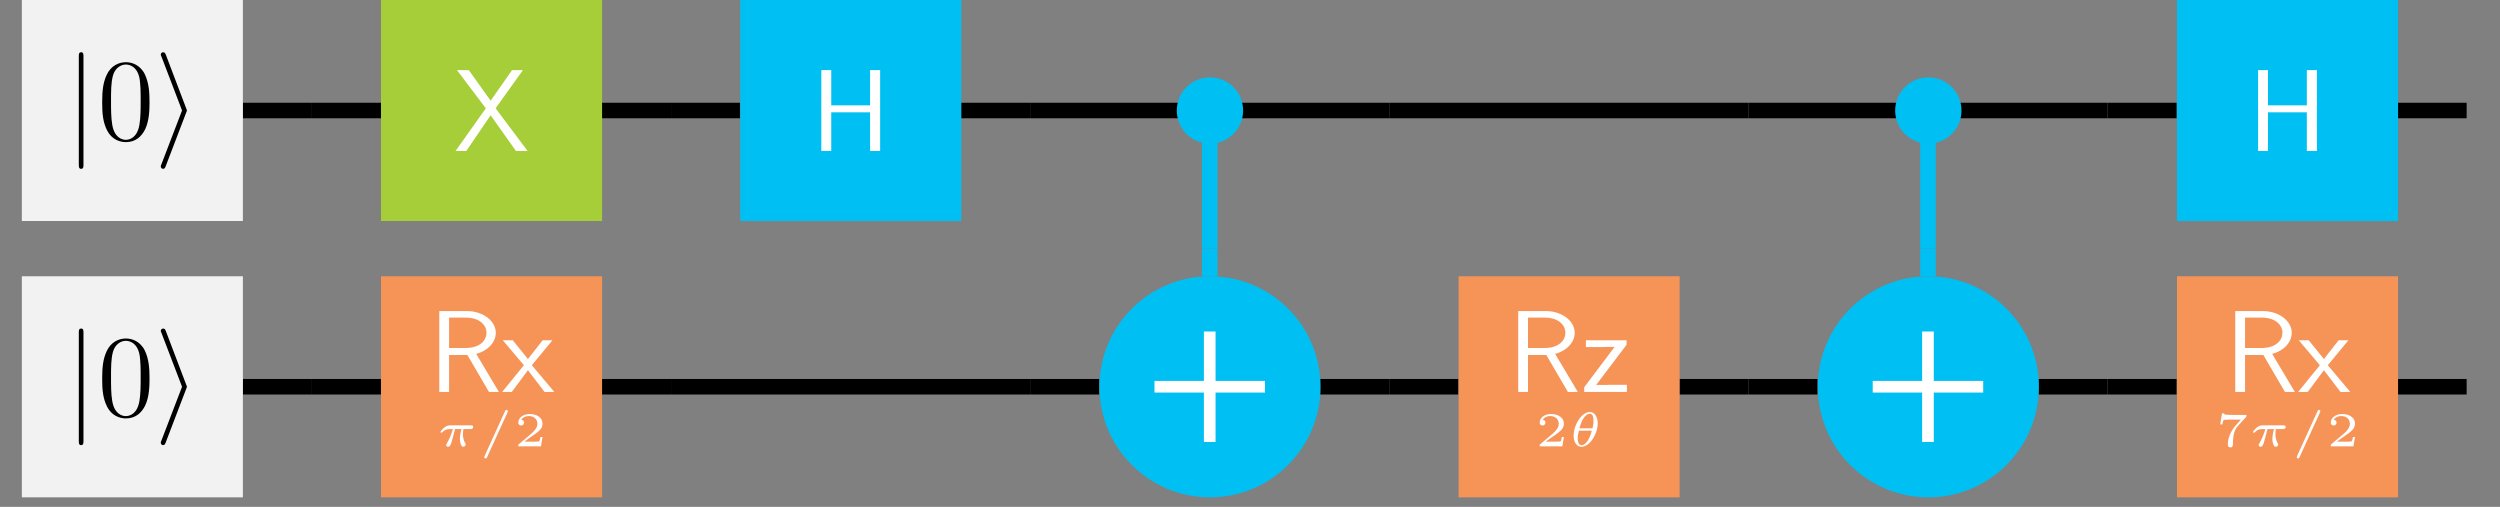 <?xml version="1.0" encoding="UTF-8"?>
<svg xmlns="http://www.w3.org/2000/svg" xmlns:xlink="http://www.w3.org/1999/xlink" width="251.663pt" height="51.023pt" viewBox="0 0 251.663 51.023" version="1.2">
<rect x="0" y="0" width="251.663" height="51.023" fill="#808080" stroke="none"/>
<defs>
<g>
<symbol overflow="visible" id="glyph0-0">
<path style="stroke:none;" d=""/>
</symbol>
<symbol overflow="visible" id="glyph0-1">
<path style="stroke:none;" d="M 1.859 -8.375 C 1.859 -8.594 1.859 -8.797 1.625 -8.797 C 1.391 -8.797 1.391 -8.594 1.391 -8.375 L 1.391 2.516 C 1.391 2.719 1.391 2.938 1.625 2.938 C 1.859 2.938 1.859 2.719 1.859 2.516 Z M 1.859 -8.375 "/>
</symbol>
<symbol overflow="visible" id="glyph0-2">
<path style="stroke:none;" d="M 3.203 -2.734 C 3.266 -2.875 3.266 -2.891 3.266 -2.938 C 3.266 -2.969 3.266 -3 3.203 -3.141 L 1.156 -8.531 C 1.078 -8.734 1.016 -8.797 0.875 -8.797 C 0.75 -8.797 0.641 -8.688 0.641 -8.562 C 0.641 -8.531 0.641 -8.5 0.703 -8.375 L 2.781 -2.938 L 0.703 2.484 C 0.641 2.609 0.641 2.641 0.641 2.703 C 0.641 2.828 0.75 2.938 0.875 2.938 C 1.031 2.938 1.078 2.812 1.125 2.703 Z M 3.203 -2.734 "/>
</symbol>
<symbol overflow="visible" id="glyph1-0">
<path style="stroke:none;" d=""/>
</symbol>
<symbol overflow="visible" id="glyph1-1">
<path style="stroke:none;" d="M 5.25 -3.75 C 5.25 -4.734 5.203 -5.672 4.781 -6.578 C 4.297 -7.547 3.453 -7.797 2.875 -7.797 C 2.188 -7.797 1.359 -7.469 0.922 -6.484 C 0.594 -5.75 0.484 -5.016 0.484 -3.75 C 0.484 -2.609 0.562 -1.766 0.984 -0.922 C 1.438 -0.031 2.25 0.25 2.859 0.25 C 3.891 0.25 4.469 -0.359 4.812 -1.047 C 5.234 -1.922 5.25 -3.078 5.25 -3.75 Z M 2.859 0.016 C 2.484 0.016 1.719 -0.203 1.5 -1.484 C 1.375 -2.188 1.375 -3.078 1.375 -3.891 C 1.375 -4.859 1.375 -5.719 1.562 -6.422 C 1.766 -7.203 2.359 -7.562 2.859 -7.562 C 3.312 -7.562 3.984 -7.297 4.219 -6.297 C 4.359 -5.625 4.359 -4.688 4.359 -3.891 C 4.359 -3.109 4.359 -2.219 4.234 -1.5 C 4.016 -0.219 3.281 0.016 2.859 0.016 Z M 2.859 0.016 "/>
</symbol>
<symbol overflow="visible" id="glyph2-0">
<path style="stroke:none;" d=""/>
</symbol>
<symbol overflow="visible" id="glyph2-1">
<path style="stroke:none;" d="M 4.203 -4.297 L 6.953 -8.141 L 5.859 -8.141 L 3.703 -5.062 L 1.5 -8.141 L 0.312 -8.141 L 3.219 -4.297 L 0.172 0 L 1.25 0 L 3.703 -3.594 L 6.25 0 L 7.422 0 Z M 4.203 -4.297 "/>
</symbol>
<symbol overflow="visible" id="glyph2-2">
<path style="stroke:none;" d="M 6.984 -8.141 L 5.969 -8.141 L 5.969 -4.594 L 2.062 -4.594 L 2.062 -8.141 L 1.062 -8.141 L 1.062 0 L 2.062 0 L 2.062 -3.891 L 5.969 -3.891 L 5.969 0 L 6.984 0 Z M 6.984 -8.141 "/>
</symbol>
<symbol overflow="visible" id="glyph2-3">
<path style="stroke:none;" d="M 4.781 -3.828 C 6.062 -4.188 6.75 -5.078 6.75 -5.953 C 6.75 -7.125 5.484 -8.141 3.844 -8.141 L 1.062 -8.141 L 1.062 0 L 2.047 0 L 2.047 -3.719 L 3.891 -3.719 L 6.062 0 L 7.062 0 Z M 2.047 -4.422 L 2.047 -7.484 L 3.703 -7.484 C 5.125 -7.484 5.812 -6.734 5.812 -5.953 C 5.812 -5.219 5.188 -4.422 3.703 -4.422 Z M 2.047 -4.422 "/>
</symbol>
<symbol overflow="visible" id="glyph2-4">
<path style="stroke:none;" d="M 2.984 -2.688 L 5.062 -5.203 L 4.078 -5.203 L 2.594 -3.312 L 1.062 -5.203 L 0.062 -5.203 L 2.188 -2.688 L 0 0 L 0.969 0 L 2.594 -2.188 L 4.266 0 L 5.25 0 Z M 2.984 -2.688 "/>
</symbol>
<symbol overflow="visible" id="glyph2-5">
<path style="stroke:none;" d="M 4.578 -4.75 L 4.578 -5.203 L 0.484 -5.203 L 0.484 -4.516 L 2.062 -4.516 C 2.203 -4.516 2.344 -4.531 2.484 -4.531 L 3.375 -4.531 L 0.312 -0.469 L 0.312 0 L 4.609 0 L 4.609 -0.719 L 2.938 -0.719 C 2.797 -0.719 2.656 -0.703 2.516 -0.703 L 1.516 -0.703 Z M 4.578 -4.75 "/>
</symbol>
<symbol overflow="visible" id="glyph3-0">
<path style="stroke:none;" d=""/>
</symbol>
<symbol overflow="visible" id="glyph3-1">
<path style="stroke:none;" d="M 3.453 -1.734 C 3.531 -1.734 3.578 -1.734 3.656 -1.781 C 3.688 -1.812 3.734 -1.891 3.734 -1.953 C 3.734 -2.109 3.578 -2.109 3.5 -2.109 L 1.406 -2.109 C 1.297 -2.109 1.078 -2.109 0.781 -1.859 C 0.656 -1.75 0.438 -1.5 0.438 -1.438 C 0.438 -1.375 0.5 -1.375 0.531 -1.375 C 0.594 -1.375 0.594 -1.375 0.641 -1.422 C 0.812 -1.625 1.047 -1.734 1.344 -1.734 L 1.688 -1.734 C 1.516 -1.125 1.266 -0.609 1.094 -0.312 C 1.016 -0.188 1.016 -0.172 1.016 -0.125 C 1.016 -0.016 1.109 0.047 1.203 0.047 C 1.406 0.047 1.484 -0.172 1.594 -0.562 C 1.703 -0.953 1.797 -1.297 1.906 -1.734 L 2.547 -1.734 C 2.531 -1.656 2.391 -1.125 2.391 -0.75 C 2.391 -0.406 2.516 0.047 2.719 0.047 C 2.844 0.047 2.984 -0.062 2.984 -0.188 C 2.984 -0.234 2.953 -0.266 2.922 -0.328 C 2.703 -0.688 2.703 -1.125 2.703 -1.203 C 2.703 -1.375 2.719 -1.562 2.75 -1.734 Z M 3.453 -1.734 "/>
</symbol>
<symbol overflow="visible" id="glyph3-2">
<path style="stroke:none;" d="M 2.953 -3.422 C 2.984 -3.5 2.984 -3.516 2.984 -3.531 C 2.984 -3.609 2.922 -3.672 2.844 -3.672 C 2.766 -3.672 2.734 -3.609 2.703 -3.547 L 0.641 0.984 C 0.609 1.047 0.609 1.078 0.609 1.078 C 0.609 1.156 0.672 1.219 0.75 1.219 C 0.828 1.219 0.859 1.172 0.891 1.094 Z M 2.953 -3.422 "/>
</symbol>
<symbol overflow="visible" id="glyph3-3">
<path style="stroke:none;" d="M 2.953 -2.312 C 2.953 -2.906 2.688 -3.453 2.156 -3.453 C 1.375 -3.453 0.531 -2.219 0.531 -1.078 C 0.531 -0.406 0.844 0.047 1.328 0.047 C 2.125 0.047 2.953 -1.203 2.953 -2.312 Z M 1.109 -1.812 C 1.422 -3.031 1.922 -3.281 2.156 -3.281 C 2.422 -3.281 2.531 -2.969 2.531 -2.594 C 2.531 -2.438 2.531 -2.25 2.422 -1.812 Z M 2.359 -1.578 C 2.062 -0.406 1.578 -0.109 1.328 -0.109 C 0.969 -0.109 0.938 -0.656 0.938 -0.797 C 0.938 -1 0.969 -1.219 1.062 -1.578 Z M 2.359 -1.578 "/>
</symbol>
<symbol overflow="visible" id="glyph4-0">
<path style="stroke:none;" d=""/>
</symbol>
<symbol overflow="visible" id="glyph4-1">
<path style="stroke:none;" d="M 2.875 -0.938 L 2.672 -0.938 C 2.656 -0.844 2.609 -0.547 2.531 -0.5 C 2.5 -0.469 2.078 -0.469 2.016 -0.469 L 1.047 -0.469 C 1.375 -0.703 1.734 -0.984 2.031 -1.172 C 2.469 -1.484 2.875 -1.766 2.875 -2.281 C 2.875 -2.906 2.281 -3.25 1.594 -3.25 C 0.922 -3.25 0.438 -2.875 0.438 -2.391 C 0.438 -2.141 0.656 -2.094 0.734 -2.094 C 0.859 -2.094 1.016 -2.188 1.016 -2.391 C 1.016 -2.562 0.891 -2.656 0.734 -2.672 C 0.875 -2.891 1.156 -3.047 1.484 -3.047 C 1.969 -3.047 2.359 -2.766 2.359 -2.281 C 2.359 -1.875 2.078 -1.562 1.703 -1.234 L 0.5 -0.219 C 0.453 -0.188 0.453 -0.188 0.438 -0.141 L 0.438 0 L 2.719 0 Z M 2.875 -0.938 "/>
</symbol>
<symbol overflow="visible" id="glyph4-2">
<path style="stroke:none;" d="M 3.062 -2.938 C 3.094 -2.984 3.094 -2.984 3.109 -3.016 L 3.109 -3.156 L 1.922 -3.156 C 1.797 -3.156 1.078 -3.172 1 -3.188 C 0.875 -3.203 0.875 -3.25 0.859 -3.312 L 0.656 -3.312 L 0.469 -2.203 L 0.688 -2.203 C 0.688 -2.281 0.75 -2.594 0.828 -2.656 C 0.859 -2.672 1.312 -2.688 1.391 -2.688 L 2.547 -2.688 C 2.344 -2.438 2.078 -2.172 1.891 -1.938 C 1.312 -1.188 1.234 -0.484 1.234 -0.188 C 1.234 0.078 1.406 0.109 1.5 0.109 C 1.75 0.109 1.75 -0.141 1.75 -0.203 L 1.75 -0.297 C 1.75 -1.172 1.938 -1.703 2.234 -2.031 Z M 3.062 -2.938 "/>
</symbol>
</g>
<clipPath id="clip1">
  <path d="M 2.199 0 L 25 0 L 25 23 L 2.199 23 Z M 2.199 0 "/>
</clipPath>
<clipPath id="clip2">
  <path d="M 2.199 27 L 25 27 L 25 50.062 L 2.199 50.062 Z M 2.199 27 "/>
</clipPath>
<clipPath id="clip3">
  <path d="M 182 27 L 206 27 L 206 50.062 L 182 50.062 Z M 182 27 "/>
</clipPath>
<clipPath id="clip4">
  <path d="M 240 10 L 249.133 10 L 249.133 12 L 240 12 Z M 240 10 "/>
</clipPath>
<clipPath id="clip5">
  <path d="M 38 27 L 61 27 L 61 50.062 L 38 50.062 Z M 38 27 "/>
</clipPath>
<clipPath id="clip6">
  <path d="M 110 27 L 133 27 L 133 50.062 L 110 50.062 Z M 110 27 "/>
</clipPath>
<clipPath id="clip7">
  <path d="M 146 27 L 170 27 L 170 50.062 L 146 50.062 Z M 146 27 "/>
</clipPath>
<clipPath id="clip8">
  <path d="M 240 38 L 249.133 38 L 249.133 40 L 240 40 Z M 240 38 "/>
</clipPath>
<clipPath id="clip9">
  <path d="M 219 27 L 242 27 L 242 50.062 L 219 50.062 Z M 219 27 "/>
</clipPath>
</defs>
<g id="surface1">
<path style="fill:none;stroke-width:1.594;stroke-linecap:butt;stroke-linejoin:miter;stroke:rgb(0%,0%,0%);stroke-opacity:1;stroke-miterlimit:10;" d="M 11.338 -0 L 18.425 -0 " transform="matrix(0.981,0,0,-0.981,13.324,11.125)"/>
<g clip-path="url(#clip1)" clip-rule="nonzero">
<path style=" stroke:none;fill-rule:nonzero;fill:rgb(94.901%,94.901%,94.901%);fill-opacity:1;" d="M 2.199 22.25 L 2.199 0 L 24.449 0 L 24.449 22.25 Z M 2.199 22.25 "/>
</g>
<g style="fill:rgb(0%,0%,0%);fill-opacity:1;">
  <use xlink:href="#glyph0-1" x="6.543" y="14.058"/>
</g>
<g style="fill:rgb(0%,0%,0%);fill-opacity:1;">
  <use xlink:href="#glyph1-1" x="9.801" y="14.058"/>
</g>
<g style="fill:rgb(0%,0%,0%);fill-opacity:1;">
  <use xlink:href="#glyph0-2" x="15.544" y="14.058"/>
</g>
<path style="fill:none;stroke-width:1.594;stroke-linecap:butt;stroke-linejoin:miter;stroke:rgb(0%,0%,0%);stroke-opacity:1;stroke-miterlimit:10;" d="M 11.338 -28.345 L 18.425 -28.345 " transform="matrix(0.981,0,0,-0.981,13.324,11.125)"/>
<g clip-path="url(#clip2)" clip-rule="nonzero">
<path style=" stroke:none;fill-rule:nonzero;fill:rgb(94.901%,94.901%,94.901%);fill-opacity:1;" d="M 2.199 50.066 L 2.199 27.812 L 24.449 27.812 L 24.449 50.066 Z M 2.199 50.066 "/>
</g>
<g style="fill:rgb(0%,0%,0%);fill-opacity:1;">
  <use xlink:href="#glyph0-1" x="6.543" y="41.871"/>
</g>
<g style="fill:rgb(0%,0%,0%);fill-opacity:1;">
  <use xlink:href="#glyph1-1" x="9.801" y="41.871"/>
</g>
<g style="fill:rgb(0%,0%,0%);fill-opacity:1;">
  <use xlink:href="#glyph0-2" x="15.544" y="41.871"/>
</g>
<path style="fill:none;stroke-width:1.594;stroke-linecap:butt;stroke-linejoin:miter;stroke:rgb(0%,0%,0%);stroke-opacity:1;stroke-miterlimit:10;" d="M 18.425 -0 L 25.511 -0 " transform="matrix(0.981,0,0,-0.981,13.324,11.125)"/>
<path style="fill:none;stroke-width:1.594;stroke-linecap:butt;stroke-linejoin:miter;stroke:rgb(0%,0%,0%);stroke-opacity:1;stroke-miterlimit:10;" d="M 48.191 -0 L 55.277 -0 " transform="matrix(0.981,0,0,-0.981,13.324,11.125)"/>
<path style=" stroke:none;fill-rule:nonzero;fill:rgb(65.099%,80.785%,21.962%);fill-opacity:1;" d="M 38.355 22.25 L 38.355 0 L 60.609 0 L 60.609 22.25 Z M 38.355 22.25 "/>
<g style="fill:rgb(100%,100%,100%);fill-opacity:1;">
  <use xlink:href="#glyph2-1" x="45.687" y="15.198"/>
</g>
<path style="fill:none;stroke-width:1.594;stroke-linecap:butt;stroke-linejoin:miter;stroke:rgb(0%,0%,0%);stroke-opacity:1;stroke-miterlimit:10;" d="M 55.277 -0 L 62.364 -0 " transform="matrix(0.981,0,0,-0.981,13.324,11.125)"/>
<path style="fill:none;stroke-width:1.594;stroke-linecap:butt;stroke-linejoin:miter;stroke:rgb(0%,0%,0%);stroke-opacity:1;stroke-miterlimit:10;" d="M 85.04 -0 L 92.126 -0 " transform="matrix(0.981,0,0,-0.981,13.324,11.125)"/>
<path style=" stroke:none;fill-rule:nonzero;fill:rgb(0%,74.901%,94.901%);fill-opacity:1;" d="M 74.516 22.25 L 74.516 0 L 96.766 0 L 96.766 22.25 Z M 74.516 22.25 "/>
<g style="fill:rgb(100%,100%,100%);fill-opacity:1;">
  <use xlink:href="#glyph2-2" x="81.615" y="15.198"/>
</g>
<path style="fill:none;stroke-width:1.594;stroke-linecap:butt;stroke-linejoin:miter;stroke:rgb(0%,0%,0%);stroke-opacity:1;stroke-miterlimit:10;" d="M 92.126 -0 L 128.978 -0 " transform="matrix(0.981,0,0,-0.981,13.324,11.125)"/>
<path style=" stroke:none;fill-rule:nonzero;fill:rgb(0%,74.901%,94.901%);fill-opacity:1;" d="M 125.137 11.125 C 125.137 9.281 123.645 7.789 121.801 7.789 C 119.957 7.789 118.461 9.281 118.461 11.125 C 118.461 12.969 119.957 14.461 121.801 14.461 C 123.645 14.461 125.137 12.969 125.137 11.125 Z M 125.137 11.125 "/>
<path style="fill:none;stroke-width:1.594;stroke-linecap:butt;stroke-linejoin:miter;stroke:rgb(0%,74.901%,94.901%);stroke-opacity:1;stroke-miterlimit:10;" d="M 110.554 -2.835 L 110.554 -14.173 " transform="matrix(0.981,0,0,-0.981,13.324,11.125)"/>
<path style="fill:none;stroke-width:1.594;stroke-linecap:butt;stroke-linejoin:miter;stroke:rgb(0%,0%,0%);stroke-opacity:1;stroke-miterlimit:10;" d="M 128.978 -0 L 165.831 -0 " transform="matrix(0.981,0,0,-0.981,13.324,11.125)"/>
<path style="fill:none;stroke-width:1.594;stroke-linecap:butt;stroke-linejoin:miter;stroke:rgb(0%,0%,0%);stroke-opacity:1;stroke-miterlimit:10;" d="M 165.831 -0 L 202.68 -0 " transform="matrix(0.981,0,0,-0.981,13.324,11.125)"/>
<path style=" stroke:none;fill-rule:nonzero;fill:rgb(0%,74.901%,94.901%);fill-opacity:1;" d="M 197.453 11.125 C 197.453 9.281 195.961 7.789 194.117 7.789 C 192.273 7.789 190.777 9.281 190.777 11.125 C 190.777 12.969 192.273 14.461 194.117 14.461 C 195.961 14.461 197.453 12.969 197.453 11.125 Z M 197.453 11.125 "/>
<path style="fill:none;stroke-width:1.594;stroke-linecap:butt;stroke-linejoin:miter;stroke:rgb(0%,74.901%,94.901%);stroke-opacity:1;stroke-miterlimit:10;" d="M 184.255 -2.835 L 184.255 -14.173 " transform="matrix(0.981,0,0,-0.981,13.324,11.125)"/>
<path style="fill:none;stroke-width:1.594;stroke-linecap:butt;stroke-linejoin:miter;stroke:rgb(0%,0%,0%);stroke-opacity:1;stroke-miterlimit:10;" d="M 165.831 -28.345 L 172.917 -28.345 " transform="matrix(0.981,0,0,-0.981,13.324,11.125)"/>
<path style="fill:none;stroke-width:1.594;stroke-linecap:butt;stroke-linejoin:miter;stroke:rgb(0%,0%,0%);stroke-opacity:1;stroke-miterlimit:10;" d="M 195.593 -28.345 L 202.68 -28.345 " transform="matrix(0.981,0,0,-0.981,13.324,11.125)"/>
<g clip-path="url(#clip3)" clip-rule="nonzero">
<path style=" stroke:none;fill-rule:nonzero;fill:rgb(0%,74.901%,94.901%);fill-opacity:1;" d="M 205.242 38.938 C 205.242 32.793 200.262 27.812 194.117 27.812 C 187.973 27.812 182.992 32.793 182.992 38.938 C 182.992 45.082 187.973 50.066 194.117 50.066 C 200.262 50.066 205.242 45.082 205.242 38.938 Z M 205.242 38.938 "/>
</g>
<path style="fill:none;stroke-width:1.196;stroke-linecap:butt;stroke-linejoin:miter;stroke:rgb(100%,100%,100%);stroke-opacity:1;stroke-miterlimit:10;" d="M 178.586 -28.345 L 189.924 -28.345 " transform="matrix(0.981,0,0,-0.981,13.324,11.125)"/>
<path style="fill:none;stroke-width:1.196;stroke-linecap:butt;stroke-linejoin:miter;stroke:rgb(100%,100%,100%);stroke-opacity:1;stroke-miterlimit:10;" d="M 184.255 -34.014 L 184.255 -22.676 " transform="matrix(0.981,0,0,-0.981,13.324,11.125)"/>
<path style="fill:none;stroke-width:1.594;stroke-linecap:butt;stroke-linejoin:miter;stroke:rgb(0%,74.901%,94.901%);stroke-opacity:1;stroke-miterlimit:10;" d="M 184.255 -17.007 L 184.255 -14.173 " transform="matrix(0.981,0,0,-0.981,13.324,11.125)"/>
<path style="fill:none;stroke-width:1.594;stroke-linecap:butt;stroke-linejoin:miter;stroke:rgb(0%,0%,0%);stroke-opacity:1;stroke-miterlimit:10;" d="M 202.68 -0 L 209.766 -0 " transform="matrix(0.981,0,0,-0.981,13.324,11.125)"/>
<g clip-path="url(#clip4)" clip-rule="nonzero">
<path style="fill:none;stroke-width:1.594;stroke-linecap:butt;stroke-linejoin:miter;stroke:rgb(0%,0%,0%);stroke-opacity:1;stroke-miterlimit:10;" d="M 232.446 -0 L 239.532 -0 " transform="matrix(0.981,0,0,-0.981,13.324,11.125)"/>
</g>
<path style=" stroke:none;fill-rule:nonzero;fill:rgb(0%,74.901%,94.901%);fill-opacity:1;" d="M 219.148 22.25 L 219.148 0 L 241.402 0 L 241.402 22.25 Z M 219.148 22.25 "/>
<g style="fill:rgb(100%,100%,100%);fill-opacity:1;">
  <use xlink:href="#glyph2-2" x="226.248" y="15.198"/>
</g>
<path style="fill:none;stroke-width:1.594;stroke-linecap:butt;stroke-linejoin:miter;stroke:rgb(0%,0%,0%);stroke-opacity:1;stroke-miterlimit:10;" d="M 18.425 -28.345 L 25.511 -28.345 " transform="matrix(0.981,0,0,-0.981,13.324,11.125)"/>
<path style="fill:none;stroke-width:1.594;stroke-linecap:butt;stroke-linejoin:miter;stroke:rgb(0%,0%,0%);stroke-opacity:1;stroke-miterlimit:10;" d="M 48.191 -28.345 L 55.277 -28.345 " transform="matrix(0.981,0,0,-0.981,13.324,11.125)"/>
<g clip-path="url(#clip5)" clip-rule="nonzero">
<path style=" stroke:none;fill-rule:nonzero;fill:rgb(96.471%,58.037%,34.511%);fill-opacity:1;" d="M 38.355 50.066 L 38.355 27.812 L 60.609 27.812 L 60.609 50.066 Z M 38.355 50.066 "/>
</g>
<g style="fill:rgb(100%,100%,100%);fill-opacity:1;">
  <use xlink:href="#glyph2-3" x="43.159" y="39.454"/>
  <use xlink:href="#glyph2-4" x="50.551" y="39.454"/>
</g>
<g style="fill:rgb(100%,100%,100%);fill-opacity:1;">
  <use xlink:href="#glyph3-1" x="43.901" y="44.928"/>
</g>
<g style="fill:rgb(100%,100%,100%);fill-opacity:1;">
  <use xlink:href="#glyph3-2" x="48.139" y="44.928"/>
</g>
<g style="fill:rgb(100%,100%,100%);fill-opacity:1;">
  <use xlink:href="#glyph4-1" x="51.737" y="44.928"/>
</g>
<path style="fill:none;stroke-width:1.594;stroke-linecap:butt;stroke-linejoin:miter;stroke:rgb(0%,0%,0%);stroke-opacity:1;stroke-miterlimit:10;" d="M 55.277 -28.345 L 92.126 -28.345 " transform="matrix(0.981,0,0,-0.981,13.324,11.125)"/>
<path style="fill:none;stroke-width:1.594;stroke-linecap:butt;stroke-linejoin:miter;stroke:rgb(0%,0%,0%);stroke-opacity:1;stroke-miterlimit:10;" d="M 92.126 -28.345 L 99.216 -28.345 " transform="matrix(0.981,0,0,-0.981,13.324,11.125)"/>
<path style="fill:none;stroke-width:1.594;stroke-linecap:butt;stroke-linejoin:miter;stroke:rgb(0%,0%,0%);stroke-opacity:1;stroke-miterlimit:10;" d="M 121.892 -28.345 L 128.978 -28.345 " transform="matrix(0.981,0,0,-0.981,13.324,11.125)"/>
<g clip-path="url(#clip6)" clip-rule="nonzero">
<path style=" stroke:none;fill-rule:nonzero;fill:rgb(0%,74.901%,94.901%);fill-opacity:1;" d="M 132.926 38.938 C 132.926 32.793 127.945 27.812 121.801 27.812 C 115.656 27.812 110.676 32.793 110.676 38.938 C 110.676 45.082 115.656 50.066 121.801 50.066 C 127.945 50.066 132.926 45.082 132.926 38.938 Z M 132.926 38.938 "/>
</g>
<path style="fill:none;stroke-width:1.196;stroke-linecap:butt;stroke-linejoin:miter;stroke:rgb(100%,100%,100%);stroke-opacity:1;stroke-miterlimit:10;" d="M 104.885 -28.345 L 116.223 -28.345 " transform="matrix(0.981,0,0,-0.981,13.324,11.125)"/>
<path style="fill:none;stroke-width:1.196;stroke-linecap:butt;stroke-linejoin:miter;stroke:rgb(100%,100%,100%);stroke-opacity:1;stroke-miterlimit:10;" d="M 110.554 -34.014 L 110.554 -22.676 " transform="matrix(0.981,0,0,-0.981,13.324,11.125)"/>
<path style="fill:none;stroke-width:1.594;stroke-linecap:butt;stroke-linejoin:miter;stroke:rgb(0%,74.901%,94.901%);stroke-opacity:1;stroke-miterlimit:10;" d="M 110.554 -17.007 L 110.554 -14.173 " transform="matrix(0.981,0,0,-0.981,13.324,11.125)"/>
<path style="fill:none;stroke-width:1.594;stroke-linecap:butt;stroke-linejoin:miter;stroke:rgb(0%,0%,0%);stroke-opacity:1;stroke-miterlimit:10;" d="M 128.978 -28.345 L 136.065 -28.345 " transform="matrix(0.981,0,0,-0.981,13.324,11.125)"/>
<path style="fill:none;stroke-width:1.594;stroke-linecap:butt;stroke-linejoin:miter;stroke:rgb(0%,0%,0%);stroke-opacity:1;stroke-miterlimit:10;" d="M 158.741 -28.345 L 165.831 -28.345 " transform="matrix(0.981,0,0,-0.981,13.324,11.125)"/>
<g clip-path="url(#clip7)" clip-rule="nonzero">
<path style=" stroke:none;fill-rule:nonzero;fill:rgb(96.471%,58.037%,34.511%);fill-opacity:1;" d="M 146.832 50.066 L 146.832 27.812 L 169.082 27.812 L 169.082 50.066 Z M 146.832 50.066 "/>
</g>
<g style="fill:rgb(100%,100%,100%);fill-opacity:1;">
  <use xlink:href="#glyph2-3" x="151.769" y="39.454"/>
  <use xlink:href="#glyph2-5" x="159.161" y="39.454"/>
</g>
<g style="fill:rgb(100%,100%,100%);fill-opacity:1;">
  <use xlink:href="#glyph4-1" x="154.554" y="44.928"/>
</g>
<g style="fill:rgb(100%,100%,100%);fill-opacity:1;">
  <use xlink:href="#glyph3-3" x="157.88" y="44.928"/>
</g>
<path style="fill:none;stroke-width:1.594;stroke-linecap:butt;stroke-linejoin:miter;stroke:rgb(0%,0%,0%);stroke-opacity:1;stroke-miterlimit:10;" d="M 202.68 -28.345 L 209.766 -28.345 " transform="matrix(0.981,0,0,-0.981,13.324,11.125)"/>
<g clip-path="url(#clip8)" clip-rule="nonzero">
<path style="fill:none;stroke-width:1.594;stroke-linecap:butt;stroke-linejoin:miter;stroke:rgb(0%,0%,0%);stroke-opacity:1;stroke-miterlimit:10;" d="M 232.446 -28.345 L 239.532 -28.345 " transform="matrix(0.981,0,0,-0.981,13.324,11.125)"/>
</g>
<g clip-path="url(#clip9)" clip-rule="nonzero">
<path style=" stroke:none;fill-rule:nonzero;fill:rgb(96.471%,58.037%,34.511%);fill-opacity:1;" d="M 219.148 50.066 L 219.148 27.812 L 241.402 27.812 L 241.402 50.066 Z M 219.148 50.066 "/>
</g>
<g style="fill:rgb(100%,100%,100%);fill-opacity:1;">
  <use xlink:href="#glyph2-3" x="223.95" y="39.454"/>
  <use xlink:href="#glyph2-4" x="231.342" y="39.454"/>
</g>
<g style="fill:rgb(100%,100%,100%);fill-opacity:1;">
  <use xlink:href="#glyph4-2" x="223.028" y="44.928"/>
</g>
<g style="fill:rgb(100%,100%,100%);fill-opacity:1;">
  <use xlink:href="#glyph3-1" x="226.355" y="44.928"/>
</g>
<g style="fill:rgb(100%,100%,100%);fill-opacity:1;">
  <use xlink:href="#glyph3-2" x="230.593" y="44.928"/>
</g>
<g style="fill:rgb(100%,100%,100%);fill-opacity:1;">
  <use xlink:href="#glyph4-1" x="234.191" y="44.928"/>
</g>
</g>
</svg>

